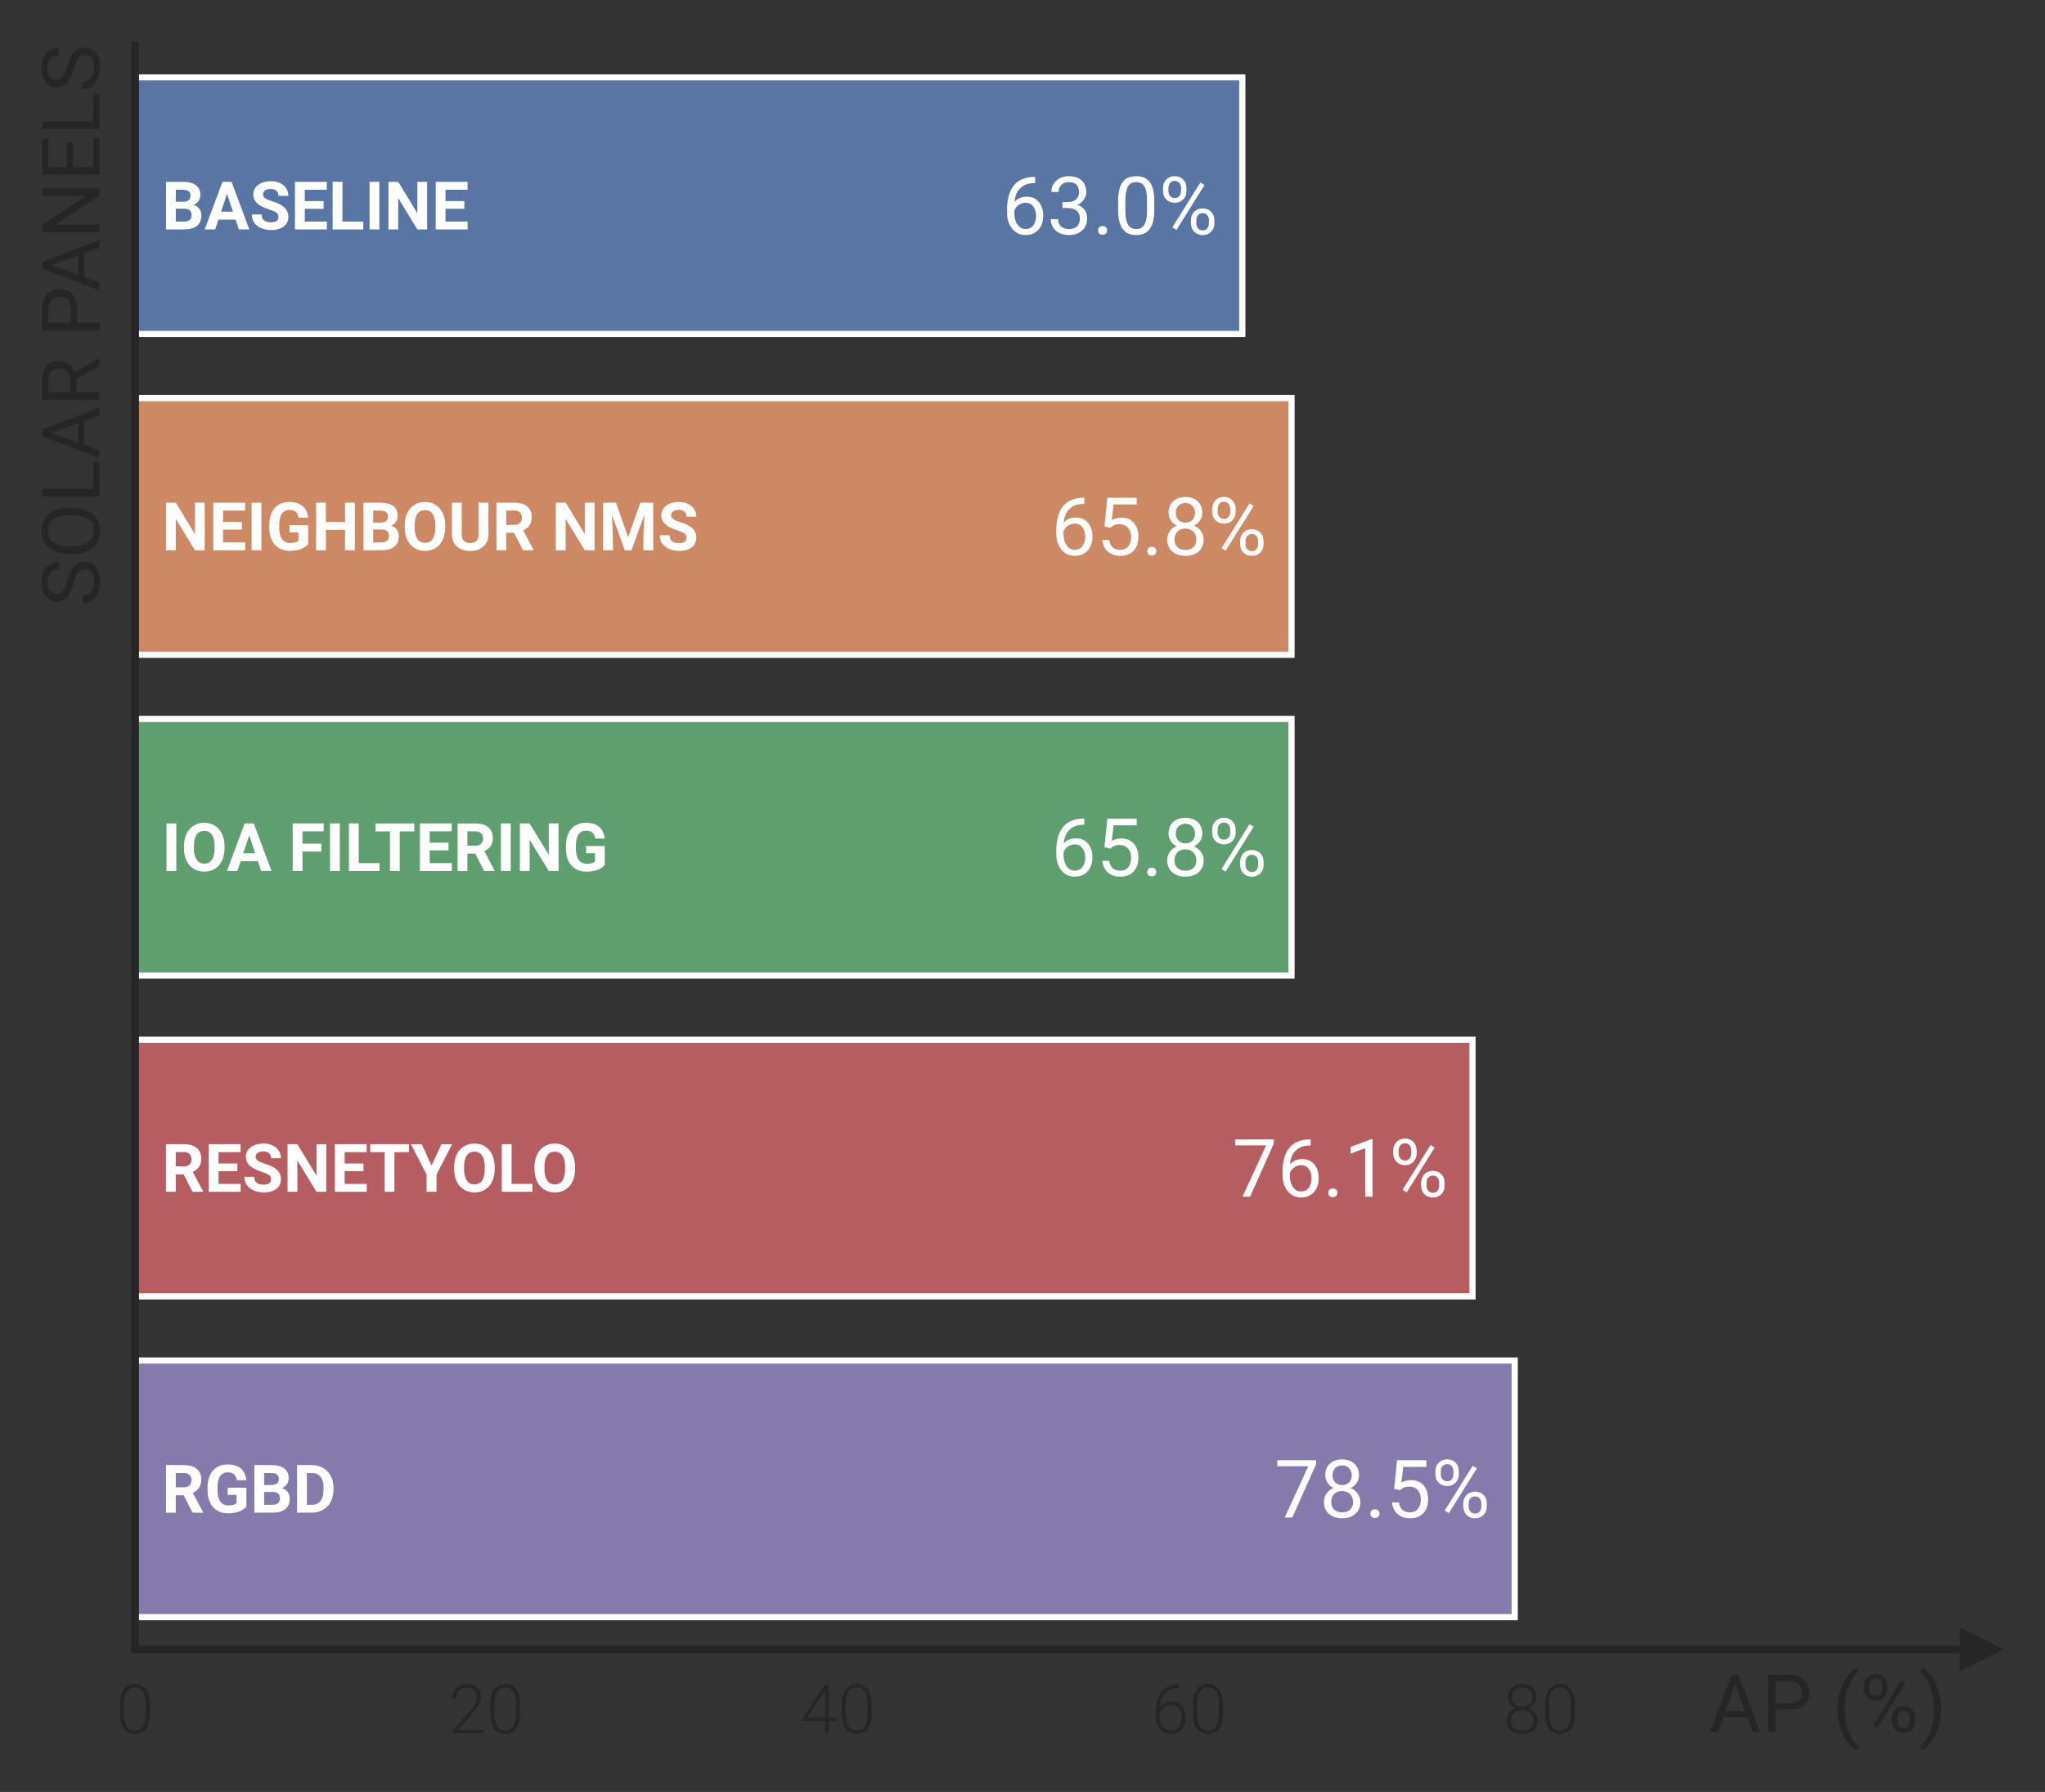 <?xml version="1.0" encoding="UTF-8" standalone="no"?>
<svg
   id="svg2691"
   width="494.7pt"
   height="433.54pt"
   version="1.1"
   viewBox="0 0 494.7 433.54"
   sodipodi:docname="Plane-APsolar.svg"
   inkscape:version="1.2.2 (1:1.2.2+202305151914+b0a8486541)"
   xmlns:inkscape="http://www.inkscape.org/namespaces/inkscape"
   xmlns:sodipodi="http://sodipodi.sourceforge.net/DTD/sodipodi-0.dtd"
   xmlns:xlink="http://www.w3.org/1999/xlink"
   xmlns="http://www.w3.org/2000/svg"
   xmlns:svg="http://www.w3.org/2000/svg">
  <rect x="0" y="0" width="494.7" height="433.54" fill="#333333" stroke="none"/>
  <sodipodi:namedview
     id="namedview135"
     pagecolor="#ffffff"
     bordercolor="#999999"
     borderopacity="1"
     inkscape:showpageshadow="0"
     inkscape:pageopacity="0"
     inkscape:pagecheckerboard="0"
     inkscape:deskcolor="#d1d1d1"
     inkscape:document-units="pt"
     showgrid="false"
     inkscape:zoom="1"
     inkscape:cx="306.5"
     inkscape:cy="274"
     inkscape:window-width="1877"
     inkscape:window-height="1037"
     inkscape:window-x="43"
     inkscape:window-y="43"
     inkscape:window-maximized="1"
     inkscape:current-layer="svg2691" />
  <defs
     id="defs2569">
    <path
       id="m118336d080"
       d="m4.5 0-9-4.5v9z"
       stroke="#262626" />
    <clipPath
       id="clip-m118336d080">
      <rect
         x="32"
         y="18"
         width="400"
         height="400"
         id="rect3" />
    </clipPath>
  </defs>
  <g
     id="g3270"
     transform="translate(-39.318 -57.806)"
     fill="#262626">
    <g
       id="text2577"
       aria-label="0">
      <path
         id="path3891"
         d="m75.553 472.26q0 2.481-0.91 3.771-0.91 1.281-2.683 1.281-1.74 0-2.667-1.257-0.927-1.265-0.951-3.674v-2.103q0-2.473 0.918-3.746t2.683-1.273q1.74 0 2.659 1.233 0.918 1.225 0.951 3.617zm-0.967-2.103q0-2.014-0.661-3.045-0.653-1.031-1.982-1.031-1.305 0-1.966 1.007-0.661 1.007-0.677 2.973v2.304q0 2.006 0.677 3.07 0.685 1.063 1.982 1.063 1.289 0 1.95-1.039 0.669-1.039 0.677-3.045z"
         fill="#262626" />
    </g>
    <g
       id="text2581"
       aria-label="20">
      <path
         id="path3894"
         d="m156.25 477.15h-7.348v-0.741l4.02-4.56q0.999-1.152 1.386-1.901 0.387-0.749 0.387-1.458 0-1.112-0.653-1.756-0.653-0.653-1.797-0.653-1.184 0-1.917 0.757-0.725 0.757-0.725 1.966h-0.959q0-0.991 0.443-1.805 0.451-0.814 1.273-1.273 0.83-0.467 1.885-0.467 1.611 0 2.514 0.846 0.91 0.846 0.91 2.304 0 0.822-0.516 1.797-0.508 0.975-1.797 2.433l-3.271 3.698h6.163z" />
      <path
         id="path3896"
         d="m165.12 472.26q0 2.481-0.91 3.771-0.91 1.281-2.683 1.281-1.74 0-2.667-1.257-0.927-1.265-0.951-3.674v-2.103q0-2.473 0.918-3.746 0.918-1.273 2.683-1.273 1.74 0 2.659 1.233 0.918 1.225 0.951 3.617zm-0.967-2.103q0-2.014-0.661-3.045-0.653-1.031-1.982-1.031-1.305 0-1.966 1.007-0.661 1.007-0.677 2.973v2.304q0 2.006 0.677 3.07 0.685 1.063 1.982 1.063 1.289 0 1.95-1.039 0.669-1.039 0.677-3.045z" />
    </g>
    <g
       id="text2585"
       aria-label="40">
      <path
         id="path3899"
         d="m239.86 473.37h1.829v0.814h-1.829v2.965h-0.967v-2.965h-5.519v-0.548l5.43-8.218h1.055zm-5.301 0h4.335v-6.703l-0.427 0.741z" />
      <path
         id="path3901"
         d="m250.16 472.26q0 2.481-0.91 3.771-0.91 1.281-2.683 1.281-1.74 0-2.667-1.257-0.927-1.265-0.951-3.674v-2.103q0-2.473 0.918-3.746t2.683-1.273q1.74 0 2.659 1.233 0.918 1.225 0.951 3.617zm-0.967-2.103q0-2.014-0.661-3.045-0.653-1.031-1.982-1.031-1.305 0-1.966 1.007-0.661 1.007-0.677 2.973v2.304q0 2.006 0.677 3.07 0.685 1.063 1.982 1.063 1.289 0 1.95-1.039 0.669-1.039 0.677-3.045z" />
    </g>
    <g
       id="text2589"
       aria-label="60">
      <path
         id="path3904"
         d="m324.61 465.33v0.846h-0.113q-2.103 0-3.311 1.241-1.208 1.233-1.337 3.432 0.483-0.669 1.233-1.031 0.749-0.371 1.676-0.371 1.547 0 2.457 1.071 0.918 1.063 0.918 2.788 0 1.144-0.427 2.062t-1.225 1.434q-0.798 0.508-1.821 0.508-1.684 0-2.739-1.217-1.055-1.225-1.055-3.158v-0.967q0-3.15 1.434-4.874 1.434-1.732 4.069-1.764zm-2.006 4.947q-0.918 0-1.716 0.548-0.79 0.54-1.055 1.378v0.822q0 1.531 0.781 2.498 0.79 0.967 2.046 0.967 1.128 0 1.821-0.894 0.701-0.894 0.701-2.256 0-1.386-0.701-2.224-0.693-0.838-1.877-0.838z" />
      <path
         id="path3906"
         d="m335.14 472.26q0 2.481-0.91 3.771-0.91 1.281-2.683 1.281-1.74 0-2.667-1.257-0.927-1.265-0.951-3.674v-2.103q0-2.473 0.918-3.746t2.683-1.273q1.74 0 2.659 1.233 0.918 1.225 0.951 3.617zm-0.967-2.103q0-2.014-0.661-3.045-0.653-1.031-1.982-1.031-1.305 0-1.966 1.007-0.661 1.007-0.677 2.973v2.304q0 2.006 0.677 3.07 0.685 1.063 1.982 1.063 1.289 0 1.95-1.039 0.669-1.039 0.677-3.045z" />
    </g>
    <g
       id="text2593"
       aria-label="80">
      <path
         id="path3909"
         d="m410.98 468.44q0 0.91-0.532 1.635-0.532 0.717-1.402 1.055 1.015 0.346 1.627 1.12 0.612 0.773 0.612 1.789 0 1.507-1.023 2.393-1.023 0.878-2.707 0.878-1.7 0-2.723-0.878-1.015-0.878-1.015-2.393 0-0.999 0.588-1.78 0.588-0.781 1.611-1.128-0.87-0.338-1.386-1.055-0.516-0.725-0.516-1.635 0-1.458 0.935-2.32 0.943-0.862 2.49-0.862 1.547 0 2.49 0.87 0.951 0.87 0.951 2.312zm-0.661 5.607q0-1.096-0.781-1.797-0.781-0.709-1.998-0.709-1.217 0-1.99 0.693-0.773 0.693-0.773 1.813 0 1.12 0.749 1.789 0.749 0.661 2.03 0.661 1.249 0 2.006-0.661 0.757-0.661 0.757-1.789zm-0.306-5.615q0-1.007-0.701-1.676-0.693-0.677-1.772-0.677-1.096 0-1.78 0.653-0.677 0.645-0.677 1.7 0 1.031 0.677 1.66 0.685 0.628 1.789 0.628 1.088 0 1.772-0.628 0.693-0.636 0.693-1.66z" />
      <path
         id="path3911"
         d="m420.29 472.26q0 2.481-0.91 3.771-0.91 1.281-2.683 1.281-1.74 0-2.667-1.257-0.927-1.265-0.951-3.674v-2.103q0-2.473 0.918-3.746 0.918-1.273 2.683-1.273 1.74 0 2.659 1.233 0.918 1.225 0.951 3.617zm-0.967-2.103q0-2.014-0.661-3.045-0.653-1.031-1.982-1.031-1.305 0-1.966 1.007-0.661 1.007-0.677 2.973v2.304q0 2.006 0.677 3.07 0.685 1.063 1.982 1.063 1.289 0 1.95-1.039 0.669-1.039 0.677-3.045z" />
    </g>
  </g>
  <g
     id="text2597"
     fill="#262626"
     aria-label="AP (%)">
    <path
       id="path3914"
       d="m422.65 415.45h-5.808l-1.304 3.618h-1.885l5.294-13.863h1.6l5.303 13.863h-1.876zm-5.256-1.504h4.713l-2.361-6.484z" />
    <path
       id="path3916"
       d="m429.54 413.64v5.427h-1.828v-13.863h5.113q2.276 0 3.561 1.162 1.295 1.162 1.295 3.075 0 2.019-1.266 3.114-1.257 1.085-3.609 1.085zm0-1.495h3.285q1.466 0 2.247-0.686 0.781-0.695 0.781-2 0-1.238-0.781-1.98-0.781-0.743-2.142-0.771h-3.39z" />
    <path
       id="path3918"
       d="m444.5 413.44q0-2.152 0.571-4.132 0.581-1.98 1.723-3.599t2.371-2.285l0.362 1.162q-1.39 1.066-2.285 3.256-0.885 2.19-0.971 4.904l-0.01 0.809q0 3.675 1.343 6.379 0.809 1.619 1.923 2.533l-0.362 1.076q-1.266-0.705-2.418-2.361-2.247-3.237-2.247-7.741z" />
    <path
       id="path3920"
       d="m450.9 407.87q0-1.247 0.79-2.057 0.8-0.809 2.047-0.809 1.266 0 2.047 0.819 0.79 0.809 0.79 2.104v0.676q0 1.257-0.8 2.057-0.79 0.79-2.019 0.79-1.238 0-2.047-0.79-0.809-0.8-0.809-2.123zm1.314 0.733q0 0.743 0.419 1.228 0.419 0.476 1.123 0.476 0.676 0 1.085-0.467 0.419-0.467 0.419-1.276v-0.695q0-0.743-0.409-1.228-0.409-0.486-1.114-0.486-0.705 0-1.114 0.486-0.409 0.486-0.409 1.266zm5.437 7.065q0-1.247 0.79-2.047 0.8-0.809 2.047-0.809 1.247 0 2.047 0.8 0.8 0.8 0.8 2.123v0.676q0 1.247-0.8 2.057-0.79 0.8-2.028 0.8t-2.047-0.79q-0.809-0.8-0.809-2.123zm1.314 0.743q0 0.752 0.419 1.238 0.419 0.476 1.123 0.476 0.686 0 1.095-0.467 0.409-0.476 0.409-1.285v-0.705q0-0.752-0.419-1.228-0.409-0.476-1.105-0.476-0.676 0-1.105 0.476-0.419 0.467-0.419 1.266zm-4.808 1.609-1-0.628 6.77-10.835 1 0.628z" />
    <path
       id="path3922"
       d="m469.58 413.53q0 2.123-0.562 4.075-0.552 1.942-1.704 3.59-1.143 1.647-2.399 2.342l-0.371-1.076q1.466-1.123 2.352-3.485 0.895-2.371 0.914-5.256v-0.305q0-2-0.419-3.713-0.419-1.723-1.171-3.085-0.743-1.362-1.676-2.123l0.371-1.076q1.257 0.695 2.39 2.323 1.143 1.628 1.704 3.59 0.571 1.961 0.571 4.199z" />
  </g>
  <g
     id="text2606"
     transform="rotate(-90)"
     fill="#262626"
     aria-label="SOLAR PANELS">
    <path
       id="path3925"
       d="m-141.03 17.874q-2.352-0.676-3.428-1.657-1.066-0.99-1.066-2.438 0-1.638 1.304-2.704 1.314-1.076 3.409-1.076 1.428 0 2.542 0.552 1.123 0.552 1.733 1.523 0.619 0.971 0.619 2.123h-1.838q0-1.257-0.8-1.971-0.8-0.724-2.257-0.724-1.352 0-2.114 0.6-0.752 0.59-0.752 1.647 0 0.847 0.714 1.438 0.724 0.581 2.447 1.066 1.733 0.486 2.704 1.076 0.981 0.581 1.447 1.362 0.476 0.781 0.476 1.838 0 1.685-1.314 2.704-1.314 1.009-3.513 1.009-1.428 0-2.666-0.543-1.238-0.552-1.914-1.504-0.666-0.952-0.666-2.161h1.838q0 1.257 0.924 1.99 0.933 0.724 2.485 0.724 1.447 0 2.219-0.59t0.771-1.609-0.714-1.571q-0.714-0.562-2.59-1.105z" />
    <path
       id="path3927"
       d="m-122.88 17.57q0 2.038-0.686 3.561-0.686 1.514-1.942 2.314-1.257 0.8-2.933 0.8-1.638 0-2.904-0.8-1.266-0.809-1.971-2.295-0.695-1.495-0.714-3.456v-1q0-2 0.695-3.533 0.695-1.533 1.961-2.342 1.276-0.819 2.914-0.819 1.666 0 2.933 0.809 1.276 0.8 1.961 2.333 0.686 1.523 0.686 3.551zm-1.819-0.895q0-2.466-0.99-3.78-0.99-1.323-2.771-1.323-1.733 0-2.733 1.323-0.99 1.314-1.019 3.656v1.019q0 2.39 1 3.761 1.009 1.362 2.771 1.362 1.771 0 2.742-1.285 0.971-1.295 1-3.704z" />
    <path
       id="path3929"
       d="m-118.3 22.559h6.57v1.495h-8.408v-13.863h1.838z" />
    <path
       id="path3931"
       d="m-101.81 20.436h-5.808l-1.304 3.618h-1.885l5.294-13.863h1.6l5.303 13.863h-1.876zm-5.256-1.504h4.713l-2.361-6.484z" />
    <path
       id="path3933"
       d="m-91.661 18.446h-3.256v5.608h-1.838v-13.863h4.589q2.342 0 3.599 1.066 1.266 1.066 1.266 3.104 0 1.295-0.705 2.257-0.695 0.962-1.942 1.438l3.256 5.884v0.114h-1.961zm-3.256-1.495h2.809q1.362 0 2.161-0.705 0.809-0.705 0.809-1.885 0-1.285-0.771-1.971-0.762-0.686-2.209-0.695h-2.799z" />
    <path
       id="path3935"
       d="m-78.084 18.626v5.427h-1.828v-13.863h5.113q2.276 0 3.561 1.162 1.295 1.162 1.295 3.075 0 2.019-1.266 3.114-1.257 1.085-3.609 1.085zm0-1.495h3.285q1.466 0 2.247-0.686 0.781-0.695 0.781-2 0-1.238-0.781-1.98-0.781-0.743-2.142-0.771h-3.39z" />
    <path
       id="path3937"
       d="m-61.269 20.436h-5.808l-1.304 3.618h-1.885l5.294-13.863h1.6l5.303 13.863h-1.876zm-5.256-1.504h4.713l-2.361-6.484z" />
    <path
       id="path3939"
       d="m-45.549 24.054h-1.838l-6.979-10.683v10.683h-1.838v-13.863h1.838l6.998 10.731v-10.731h1.819z" />
    <path
       id="path3941"
       d="m-34.466 17.646h-6.008v4.913h6.979v1.495h-8.807v-13.863h8.712v1.504h-6.884v4.456h6.008z" />
    <path
       id="path3943"
       d="m-29.381 22.559h6.57v1.495h-8.408v-13.863h1.838z" />
    <path
       id="path3945"
       d="m-16.642 17.874q-2.352-0.676-3.428-1.657-1.066-0.99-1.066-2.438 0-1.638 1.304-2.704 1.314-1.076 3.409-1.076 1.428 0 2.542 0.552 1.123 0.552 1.733 1.523 0.619 0.971 0.619 2.123h-1.838q0-1.257-0.8-1.971-0.8-0.724-2.257-0.724-1.352 0-2.114 0.6-0.752 0.59-0.752 1.647 0 0.847 0.714 1.438 0.724 0.581 2.447 1.066 1.733 0.486 2.704 1.076 0.981 0.581 1.447 1.362 0.476 0.781 0.476 1.838 0 1.685-1.314 2.704-1.314 1.009-3.513 1.009-1.428 0-2.666-0.543-1.238-0.552-1.914-1.504-0.666-0.952-0.666-2.161h1.838q0 1.257 0.924 1.99 0.933 0.724 2.485 0.724 1.447 0 2.219-0.59 0.771-0.59 0.771-1.609t-0.714-1.571q-0.714-0.562-2.59-1.105z" />
  </g>
  <g
     clip-path="url(#clip-m118336d080)"
     id="g45">
    <path
       id="path2610"
       d="m32.682 18.699v62.093h267.84v-62.093z"
       fill="#5875a4"
       stroke="#fff"
       stroke-width="1.5" />
    <path
       id="path2613"
       d="m32.682 96.315v62.093h279.74v-62.093z"
       fill="#cc8963"
       stroke="#fff"
       stroke-width="1.5" />
    <path
       id="path2616"
       d="m32.682 173.93v62.093h279.74v-62.093z"
       fill="#5f9e6e"
       stroke="#fff"
       stroke-width="1.5" />
    <path
       id="path2619"
       d="m32.682 251.55v62.093h323.53v-62.093z"
       fill="#b55d60"
       stroke="#fff"
       stroke-width="1.5" />
    <path
       id="path2622"
       d="m32.682 329.16v62.092h333.74v-62.092z"
       fill="#857aab"
       stroke="#fff"
       stroke-width="1.5" />
  </g>
  <use
     id="use2643"
     transform="translate(-39.318 -49.542)"
     x="518.4"
     y="448.56"
     width="100%"
     height="100%"
     fill="#262626"
     stroke="#262626"
     xlink:href="#m118336d080" />
  <path
     id="path2648"
     d="m32.682 399.02v-388.08"
     fill="none"
     stroke="#262626"
     stroke-linecap="square"
     stroke-width="1.875" />
  <path
     id="path2651"
     d="m32.682 399.02h446.4"
     fill="none"
     stroke="#262626"
     stroke-linecap="square"
     stroke-width="1.875" />
  <g
     id="text2654"
     fill="#ffffff"
     aria-label="BASELINE"
     transform="matrix(1.2,0,0,1.2,-9.829,-12.268)"
     style="stroke-width:0.833">
    <path
       id="path3948"
       d="m 41.655,56.479 v -9.598 h 3.362 q 1.747,0 2.65,0.672 0.903,0.666 0.903,1.958 0,0.705 -0.363,1.246 -0.363,0.534 -1.008,0.784 0.738,0.185 1.16,0.745 0.428,0.56 0.428,1.371 0,1.384 -0.883,2.096 -0.883,0.712 -2.518,0.725 z m 1.978,-4.179 v 2.591 h 1.694 q 0.699,0 1.088,-0.33 0.396,-0.336 0.396,-0.923 0,-1.318 -1.365,-1.338 z m 0,-1.397 h 1.463 q 1.496,-0.026 1.496,-1.193 0,-0.653 -0.382,-0.936 -0.376,-0.29 -1.193,-0.29 h -1.384 z"
       style="stroke-width:0.833" />
    <path
       id="path3950"
       d="m 55.689,54.502 h -3.467 l -0.659,1.978 h -2.103 l 3.573,-9.598 h 1.833 l 3.592,9.598 h -2.103 z m -2.933,-1.602 h 2.399 l -1.206,-3.592 z"
       style="stroke-width:0.833" />
    <path
       id="path3952"
       d="m 64.331,53.961 q 0,-0.56 -0.396,-0.857 -0.396,-0.303 -1.424,-0.633 -1.028,-0.336 -1.628,-0.659 -1.635,-0.883 -1.635,-2.38 0,-0.778 0.435,-1.384 0.442,-0.613 1.259,-0.956 0.824,-0.343 1.846,-0.343 1.028,0 1.833,0.376 0.804,0.369 1.246,1.048 0.448,0.679 0.448,1.542 h -1.978 q 0,-0.659 -0.415,-1.022 -0.415,-0.369 -1.167,-0.369 -0.725,0 -1.127,0.31 -0.402,0.303 -0.402,0.804 0,0.468 0.468,0.784 0.475,0.316 1.391,0.593 1.688,0.508 2.459,1.259 0.771,0.751 0.771,1.872 0,1.246 -0.943,1.958 -0.943,0.705 -2.538,0.705 -1.107,0 -2.017,-0.402 -0.91,-0.409 -1.391,-1.114 -0.475,-0.705 -0.475,-1.635 h 1.984 q 0,1.589 1.898,1.589 0.705,0 1.101,-0.283 0.396,-0.29 0.396,-0.804 z"
       style="stroke-width:0.833" />
    <path
       id="path3954"
       d="m 73.427,52.32 h -3.797 v 2.571 h 4.456 v 1.589 h -6.434 v -9.598 h 6.42 v 1.602 h -4.443 v 2.287 h 3.797 z"
       style="stroke-width:0.833" />
    <path
       id="path3956"
       d="m 77.224,54.891 h 4.199 v 1.589 h -6.176 v -9.598 h 1.978 z"
       style="stroke-width:0.833" />
    <path
       id="path3958"
       d="M 84.66,56.479 H 82.683 V 46.881 H 84.66 Z"
       style="stroke-width:0.833" />
    <path
       id="path3960"
       d="m 94.297,56.479 h -1.978 l -3.85,-6.315 v 6.315 h -1.978 v -9.598 h 1.978 l 3.856,6.328 v -6.328 h 1.971 z"
       style="stroke-width:0.833" />
    <path
       id="path3962"
       d="m 101.8,52.32 h -3.797 v 2.571 h 4.456 v 1.589 h -6.434 v -9.598 h 6.42 v 1.602 h -4.443 v 2.287 H 101.8 Z"
       style="stroke-width:0.833" />
  </g>
  <g
     id="text2657"
     fill="#fff"
     aria-label="63.0%">
    <path
       id="path3965"
       d="m250.42 42.804v1.495h-0.324q-2.057 0.038-3.275 1.219-1.219 1.181-1.409 3.323 1.095-1.257 2.99-1.257 1.809 0 2.885 1.276 1.085 1.276 1.085 3.294 0 2.142-1.171 3.428-1.162 1.285-3.123 1.285-1.99 0-3.228-1.523-1.238-1.533-1.238-3.942v-0.676q0-3.828 1.628-5.846 1.638-2.028 4.865-2.076zm-2.314 6.246q-0.905 0-1.666 0.543-0.762 0.543-1.057 1.362v0.647q0 1.714 0.771 2.761 0.771 1.047 1.923 1.047 1.19 0 1.866-0.876 0.686-0.876 0.686-2.295 0-1.428-0.695-2.304-0.686-0.885-1.828-0.885z" />
    <path
       id="path3967"
       d="m257.02 48.889h1.323q1.247-0.019 1.961-0.657 0.714-0.638 0.714-1.723 0-2.438-2.428-2.438-1.143 0-1.828 0.657-0.676 0.647-0.676 1.723h-1.762q0-1.647 1.2-2.733 1.209-1.095 3.066-1.095 1.961 0 3.075 1.038 1.114 1.038 1.114 2.885 0 0.905-0.59 1.752-0.581 0.847-1.59 1.266 1.143 0.362 1.762 1.2 0.628 0.838 0.628 2.047 0 1.866-1.219 2.961t-3.171 1.095q-1.952 0-3.18-1.057-1.219-1.057-1.219-2.79h1.771q0 1.095 0.714 1.752 0.714 0.657 1.914 0.657 1.276 0 1.952-0.666 0.676-0.666 0.676-1.914 0-1.209-0.743-1.857-0.743-0.647-2.142-0.666h-1.323z" />
    <path
       id="path3969"
       d="m265.63 55.754q0-0.457 0.267-0.762 0.276-0.305 0.819-0.305 0.543 0 0.819 0.305 0.286 0.305 0.286 0.762 0 0.438-0.286 0.733-0.276 0.295-0.819 0.295-0.543 0-0.819-0.295-0.267-0.295-0.267-0.733z" />
    <path
       id="path3971"
       d="m279.23 50.764q0 3.095-1.057 4.599-1.057 1.504-3.304 1.504-2.219 0-3.285-1.466-1.066-1.476-1.105-4.399v-2.352q0-3.056 1.057-4.542 1.057-1.485 3.313-1.485 2.238 0 3.294 1.438 1.057 1.428 1.085 4.418zm-1.762-2.409q0-2.237-0.628-3.256-0.628-1.028-1.99-1.028-1.352 0-1.971 1.019-0.619 1.019-0.638 3.133v2.818q0 2.247 0.647 3.323 0.657 1.066 1.98 1.066 1.304 0 1.933-1.009 0.638-1.009 0.667-3.18z" />
    <path
       id="path3973"
       d="m281.34 45.48q0-1.247 0.79-2.057 0.8-0.809 2.047-0.809 1.266 0 2.047 0.819 0.79 0.809 0.79 2.104v0.676q0 1.257-0.8 2.057-0.79 0.79-2.019 0.79-1.238 0-2.047-0.79-0.809-0.8-0.809-2.123zm1.314 0.733q0 0.743 0.419 1.228 0.419 0.476 1.123 0.476 0.676 0 1.085-0.467 0.419-0.467 0.419-1.276v-0.695q0-0.743-0.409-1.228-0.409-0.486-1.114-0.486t-1.114 0.486q-0.409 0.486-0.409 1.266zm5.437 7.065q0-1.247 0.79-2.047 0.8-0.809 2.047-0.809 1.247 0 2.047 0.8 0.8 0.8 0.8 2.123v0.676q0 1.247-0.8 2.057-0.79 0.8-2.028 0.8-1.238 0-2.047-0.79-0.809-0.8-0.809-2.123zm1.314 0.743q0 0.752 0.419 1.238 0.419 0.476 1.123 0.476 0.686 0 1.095-0.467 0.409-0.476 0.409-1.285v-0.705q0-0.752-0.419-1.228-0.409-0.476-1.105-0.476-0.676 0-1.105 0.476-0.419 0.467-0.419 1.266zm-4.808 1.609-1-0.628 6.77-10.835 1 0.628z" />
  </g>
  <g
     id="text2660"
     fill="#ffffff"
     aria-label="NEIGHBOUR NMS"
     transform="matrix(1.2,0,0,1.2,-9.831,-27.792)"
     style="stroke-width:0.833">
    <path
       id="path3976"
       d="m 49.46,134.1 h -1.978 l -3.85,-6.315 V 134.1 h -1.978 v -9.598 h 1.978 l 3.856,6.328 v -6.328 H 49.46 Z"
       style="stroke-width:0.833" />
    <path
       id="path3978"
       d="m 56.961,129.94 h -3.797 v 2.571 h 4.456 v 1.589 h -6.434 v -9.598 h 6.42 v 1.602 h -4.443 v 2.287 h 3.797 z"
       style="stroke-width:0.833" />
    <path
       id="path3980"
       d="m 60.883,134.1 h -1.978 v -9.598 h 1.978 z"
       style="stroke-width:0.833" />
    <path
       id="path3982"
       d="m 70.309,132.88 q -0.534,0.639 -1.51,0.995 -0.976,0.349 -2.162,0.349 -1.246,0 -2.188,-0.541 -0.936,-0.547 -1.45,-1.582 -0.508,-1.035 -0.521,-2.432 v -0.653 q 0,-1.437 0.481,-2.485 0.488,-1.055 1.397,-1.608 0.916,-0.56 2.142,-0.56 1.707,0 2.67,0.817 0.962,0.811 1.14,2.366 h -1.925 q -0.132,-0.824 -0.587,-1.206 -0.448,-0.382 -1.239,-0.382 -1.008,0 -1.536,0.758 -0.527,0.758 -0.534,2.254 v 0.613 q 0,1.51 0.573,2.281 0.573,0.771 1.681,0.771 1.114,0 1.589,-0.475 v -1.655 h -1.8 v -1.457 h 3.777 z"
       style="stroke-width:0.833" />
    <path
       id="path3984"
       d="m 79.723,134.1 h -1.978 v -4.113 H 73.889 V 134.1 h -1.978 v -9.598 h 1.978 v 3.889 h 3.856 v -3.889 h 1.978 z"
       style="stroke-width:0.833" />
    <path
       id="path3986"
       d="m 81.45,134.1 v -9.598 h 3.362 q 1.747,0 2.65,0.672 0.903,0.666 0.903,1.958 0,0.705 -0.363,1.246 -0.363,0.534 -1.008,0.784 0.738,0.185 1.16,0.745 0.428,0.56 0.428,1.371 0,1.384 -0.883,2.096 -0.883,0.712 -2.518,0.725 z m 1.978,-4.179 v 2.591 h 1.694 q 0.699,0 1.088,-0.33 0.396,-0.336 0.396,-0.923 0,-1.318 -1.365,-1.338 z m 0,-1.397 h 1.463 q 1.496,-0.026 1.496,-1.193 0,-0.653 -0.382,-0.936 -0.376,-0.29 -1.193,-0.29 h -1.384 z"
       style="stroke-width:0.833" />
    <path
       id="path3988"
       d="m 97.949,129.51 q 0,1.417 -0.501,2.485 -0.501,1.068 -1.437,1.648 -0.929,0.58 -2.136,0.58 -1.193,0 -2.129,-0.573 -0.936,-0.573 -1.45,-1.635 -0.514,-1.068 -0.521,-2.452 v -0.475 q 0,-1.417 0.508,-2.492 0.514,-1.081 1.444,-1.655 0.936,-0.58 2.136,-0.58 1.2,0 2.129,0.58 0.936,0.573 1.444,1.655 0.514,1.075 0.514,2.485 z m -2.004,-0.435 q 0,-1.51 -0.541,-2.294 -0.541,-0.784 -1.542,-0.784 -0.995,0 -1.536,0.778 -0.541,0.771 -0.547,2.268 v 0.468 q 0,1.47 0.541,2.281 0.541,0.811 1.556,0.811 0.995,0 1.529,-0.778 0.534,-0.784 0.541,-2.281 z"
       style="stroke-width:0.833" />
    <path
       id="path3990"
       d="m 106.65,124.5 v 6.322 q 0,1.575 -0.989,2.492 -0.982,0.916 -2.689,0.916 -1.681,0 -2.67,-0.89 -0.989,-0.89 -1.008,-2.446 v -6.394 h 1.978 v 6.335 q 0,0.943 0.448,1.378 0.455,0.428 1.252,0.428 1.668,0 1.694,-1.753 v -6.387 z"
       style="stroke-width:0.833" />
    <path
       id="path3992"
       d="m 111.82,130.58 h -1.575 v 3.513 h -1.978 v -9.598 h 3.566 q 1.701,0 2.623,0.758 0.923,0.758 0.923,2.142 0,0.982 -0.428,1.641 -0.422,0.653 -1.285,1.042 l 2.076,3.922 v 0.092 h -2.123 z m -1.575,-1.602 h 1.595 q 0.745,0 1.154,-0.376 0.409,-0.382 0.409,-1.048 0,-0.679 -0.389,-1.068 -0.382,-0.389 -1.18,-0.389 h -1.589 z"
       style="stroke-width:0.833" />
    <path
       id="path3994"
       d="m 128.05,134.1 h -1.978 l -3.85,-6.315 V 134.1 h -1.978 v -9.598 h 1.978 l 3.856,6.328 v -6.328 h 1.971 z"
       style="stroke-width:0.833" />
    <path
       id="path3996"
       d="m 132.36,124.5 2.465,6.961 2.452,-6.961 h 2.597 v 9.598 h -1.984 v -2.623 l 0.198,-4.529 -2.591,7.152 h -1.358 l -2.584,-7.146 0.198,4.522 v 2.623 h -1.978 V 124.5 Z"
       style="stroke-width:0.833" />
    <path
       id="path3998"
       d="m 146.58,131.58 q 0,-0.56 -0.396,-0.857 -0.396,-0.303 -1.424,-0.633 -1.028,-0.336 -1.628,-0.659 -1.635,-0.883 -1.635,-2.38 0,-0.778 0.435,-1.384 0.442,-0.613 1.259,-0.956 0.824,-0.343 1.846,-0.343 1.028,0 1.833,0.376 0.804,0.369 1.246,1.048 0.448,0.679 0.448,1.542 h -1.978 q 0,-0.659 -0.415,-1.022 -0.415,-0.369 -1.167,-0.369 -0.725,0 -1.127,0.31 -0.402,0.303 -0.402,0.804 0,0.468 0.468,0.784 0.475,0.316 1.391,0.593 1.688,0.508 2.459,1.259 0.771,0.751 0.771,1.872 0,1.246 -0.943,1.958 -0.943,0.705 -2.538,0.705 -1.107,0 -2.017,-0.402 -0.91,-0.409 -1.391,-1.114 -0.475,-0.705 -0.475,-1.635 h 1.984 q 0,1.589 1.898,1.589 0.705,0 1.101,-0.283 0.396,-0.29 0.396,-0.804 z"
       style="stroke-width:0.833" />
  </g>
  <g
     id="text2663"
     fill="#fff"
     aria-label="65.8%">
    <path
       id="path4001"
       d="m262.32 120.42v1.495h-0.324q-2.057 0.038-3.275 1.219-1.219 1.181-1.409 3.323 1.095-1.257 2.99-1.257 1.809 0 2.885 1.276 1.085 1.276 1.085 3.294 0 2.142-1.171 3.428-1.162 1.285-3.123 1.285-1.99 0-3.228-1.523-1.238-1.533-1.238-3.942v-0.676q0-3.828 1.628-5.846 1.638-2.028 4.865-2.076zm-2.314 6.246q-0.905 0-1.666 0.543-0.762 0.543-1.057 1.362v0.647q0 1.714 0.771 2.761t1.923 1.047q1.19 0 1.866-0.876 0.686-0.876 0.686-2.295 0-1.428-0.695-2.304-0.686-0.885-1.828-0.885z" />
    <path
       id="path4003"
       d="m267.17 127.34 0.705-6.913h7.103v1.628h-5.608l-0.419 3.78q1.019-0.6 2.314-0.6 1.895 0 3.009 1.257 1.114 1.247 1.114 3.38 0 2.142-1.162 3.38-1.152 1.228-3.228 1.228-1.838 0-2.999-1.019-1.162-1.019-1.323-2.818h1.666q0.162 1.19 0.847 1.8 0.686 0.6 1.809 0.6 1.228 0 1.923-0.838 0.705-0.838 0.705-2.314 0-1.39-0.762-2.228-0.752-0.847-2.009-0.847-1.152 0-1.809 0.505l-0.467 0.381z" />
    <path
       id="path4005"
       d="m277.53 133.37q0-0.457 0.267-0.762 0.276-0.305 0.819-0.305t0.819 0.305q0.286 0.305 0.286 0.762 0 0.438-0.286 0.733-0.276 0.295-0.819 0.295t-0.819-0.295q-0.267-0.295-0.267-0.733z" />
    <path
       id="path4007"
       d="m290.85 124.05q0 1.038-0.552 1.847-0.543 0.809-1.476 1.266 1.085 0.467 1.714 1.362 0.638 0.895 0.638 2.028 0 1.8-1.219 2.866-1.209 1.066-3.19 1.066-2 0-3.209-1.066-1.2-1.076-1.2-2.866 0-1.123 0.609-2.028 0.619-0.905 1.704-1.371-0.924-0.457-1.457-1.266-0.533-0.809-0.533-1.838 0-1.752 1.123-2.78 1.123-1.028 2.961-1.028 1.828 0 2.952 1.028 1.133 1.028 1.133 2.78zm-1.438 6.465q0-1.162-0.743-1.895-0.733-0.733-1.923-0.733-1.19 0-1.914 0.724-0.714 0.724-0.714 1.904 0 1.181 0.695 1.857 0.705 0.676 1.952 0.676 1.238 0 1.942-0.676 0.705-0.686 0.705-1.857zm-2.647-8.826q-1.038 0-1.685 0.647-0.638 0.638-0.638 1.742 0 1.057 0.628 1.714 0.638 0.647 1.695 0.647 1.057 0 1.685-0.647 0.638-0.657 0.638-1.714 0-1.057-0.657-1.723t-1.666-0.666z" />
    <path
       id="path4009"
       d="m293.24 123.1q0-1.247 0.79-2.057 0.8-0.809 2.047-0.809 1.266 0 2.047 0.819 0.79 0.809 0.79 2.104v0.676q0 1.257-0.8 2.057-0.79 0.79-2.019 0.79-1.238 0-2.047-0.79-0.809-0.8-0.809-2.123zm1.314 0.733q0 0.743 0.419 1.228 0.419 0.476 1.123 0.476 0.676 0 1.085-0.467 0.419-0.467 0.419-1.276v-0.695q0-0.743-0.409-1.228-0.409-0.486-1.114-0.486t-1.114 0.486q-0.409 0.486-0.409 1.266zm5.437 7.065q0-1.247 0.79-2.047 0.8-0.809 2.047-0.809 1.247 0 2.047 0.8 0.8 0.8 0.8 2.123v0.676q0 1.247-0.8 2.057-0.79 0.8-2.028 0.8-1.238 0-2.047-0.79-0.809-0.8-0.809-2.123zm1.314 0.743q0 0.752 0.419 1.238 0.419 0.476 1.123 0.476 0.686 0 1.095-0.467 0.409-0.476 0.409-1.285v-0.705q0-0.752-0.419-1.228-0.409-0.476-1.105-0.476-0.676 0-1.105 0.476-0.419 0.467-0.419 1.266zm-4.808 1.609-1-0.628 6.77-10.835 1 0.628z" />
  </g>
  <g
     id="text2666"
     fill="#ffffff"
     aria-label="IOA FILTERING"
     transform="matrix(1.2,0,0,1.2,-9.856,-43.319)"
     style="stroke-width:0.833">
    <path
       id="path4012"
       d="m 43.758,211.71 h -1.978 v -9.598 h 1.978 z"
       style="stroke-width:0.833" />
    <path
       id="path4014"
       d="m 53.474,207.13 q 0,1.417 -0.501,2.485 -0.501,1.068 -1.437,1.648 -0.929,0.58 -2.136,0.58 -1.193,0 -2.129,-0.573 -0.936,-0.573 -1.45,-1.635 -0.514,-1.068 -0.521,-2.452 v -0.475 q 0,-1.417 0.508,-2.492 0.514,-1.081 1.444,-1.655 0.936,-0.58 2.136,-0.58 1.2,0 2.129,0.58 0.936,0.573 1.444,1.655 0.514,1.075 0.514,2.485 z m -2.004,-0.435 q 0,-1.51 -0.541,-2.294 -0.541,-0.784 -1.542,-0.784 -0.995,0 -1.536,0.778 -0.541,0.771 -0.547,2.268 v 0.468 q 0,1.47 0.541,2.281 0.541,0.811 1.556,0.811 0.995,0 1.529,-0.778 0.534,-0.784 0.541,-2.281 z"
       style="stroke-width:0.833" />
    <path
       id="path4016"
       d="m 60.191,209.73 h -3.467 l -0.659,1.978 h -2.103 l 3.573,-9.598 h 1.833 l 3.592,9.598 h -2.103 z m -2.933,-1.602 h 2.399 l -1.206,-3.592 z"
       style="stroke-width:0.833" />
    <path
       id="path4018"
       d="m 72.992,207.79 h -3.797 v 3.922 h -1.978 v -9.598 h 6.249 v 1.602 h -4.271 v 2.478 h 3.797 z"
       style="stroke-width:0.833" />
    <path
       id="path4020"
       d="m 76.717,211.71 h -1.978 v -9.598 h 1.978 z"
       style="stroke-width:0.833" />
    <path
       id="path4022"
       d="m 80.527,210.12 h 4.199 v 1.589 h -6.176 v -9.598 h 1.978 z"
       style="stroke-width:0.833" />
    <path
       id="path4024"
       d="m 91.733,203.72 h -2.94 v 7.996 H 86.816 V 203.72 h -2.9 v -1.602 h 7.818 z"
       style="stroke-width:0.833" />
    <path
       id="path4026"
       d="m 98.634,207.55 h -3.797 v 2.571 h 4.456 v 1.589 h -6.434 v -9.598 H 99.28 v 1.602 h -4.443 v 2.287 h 3.797 z"
       style="stroke-width:0.833" />
    <path
       id="path4028"
       d="m 104.01,208.2 h -1.575 v 3.513 h -1.978 v -9.598 h 3.566 q 1.701,0 2.623,0.758 0.923,0.758 0.923,2.142 0,0.982 -0.428,1.641 -0.422,0.653 -1.285,1.042 l 2.076,3.922 v 0.092 h -2.123 z m -1.575,-1.602 h 1.595 q 0.745,0 1.154,-0.376 0.409,-0.382 0.409,-1.048 0,-0.679 -0.389,-1.068 -0.382,-0.389 -1.18,-0.389 h -1.589 z"
       style="stroke-width:0.833" />
    <path
       id="path4030"
       d="m 111.17,211.71 h -1.978 v -9.598 h 1.978 z"
       style="stroke-width:0.833" />
    <path
       id="path4032"
       d="m 120.81,211.71 h -1.978 l -3.85,-6.315 v 6.315 h -1.978 v -9.598 h 1.978 l 3.856,6.328 v -6.328 h 1.971 z"
       style="stroke-width:0.833" />
    <path
       id="path4034"
       d="m 130.13,210.5 q -0.534,0.639 -1.51,0.995 -0.976,0.349 -2.162,0.349 -1.246,0 -2.188,-0.541 -0.936,-0.547 -1.45,-1.582 -0.508,-1.035 -0.521,-2.432 v -0.653 q 0,-1.437 0.481,-2.485 0.488,-1.055 1.397,-1.608 0.916,-0.56 2.142,-0.56 1.707,0 2.67,0.817 0.962,0.811 1.14,2.366 h -1.925 q -0.132,-0.824 -0.587,-1.206 -0.448,-0.382 -1.239,-0.382 -1.008,0 -1.536,0.758 -0.527,0.758 -0.534,2.254 v 0.613 q 0,1.51 0.573,2.281 0.573,0.771 1.681,0.771 1.114,0 1.589,-0.475 v -1.655 h -1.8 v -1.457 h 3.777 z"
       style="stroke-width:0.833" />
  </g>
  <g
     id="text2669"
     fill="#fff"
     aria-label="65.8%">
    <path
       id="path4037"
       d="m262.32 198.04v1.495h-0.324q-2.057 0.038-3.275 1.219-1.219 1.181-1.409 3.323 1.095-1.257 2.99-1.257 1.809 0 2.885 1.276 1.085 1.276 1.085 3.294 0 2.142-1.171 3.428-1.162 1.285-3.123 1.285-1.99 0-3.228-1.523-1.238-1.533-1.238-3.942v-0.676q0-3.828 1.628-5.846 1.638-2.028 4.865-2.076zm-2.314 6.246q-0.905 0-1.666 0.543-0.762 0.543-1.057 1.362v0.647q0 1.714 0.771 2.761 0.771 1.047 1.923 1.047 1.19 0 1.866-0.876 0.686-0.876 0.686-2.295 0-1.428-0.695-2.304-0.686-0.885-1.828-0.885z" />
    <path
       id="path4039"
       d="m267.17 204.96 0.705-6.913h7.103v1.628h-5.608l-0.419 3.78q1.019-0.6 2.314-0.6 1.895 0 3.009 1.257 1.114 1.247 1.114 3.38 0 2.142-1.162 3.38-1.152 1.228-3.228 1.228-1.838 0-2.999-1.019-1.162-1.019-1.323-2.818h1.666q0.162 1.19 0.847 1.8 0.686 0.6 1.809 0.6 1.228 0 1.923-0.838 0.705-0.838 0.705-2.314 0-1.39-0.762-2.228-0.752-0.847-2.009-0.847-1.152 0-1.809 0.505l-0.467 0.381z" />
    <path
       id="path4041"
       d="m277.53 210.99q0-0.457 0.267-0.762 0.276-0.305 0.819-0.305t0.819 0.305q0.286 0.305 0.286 0.762 0 0.438-0.286 0.733-0.276 0.295-0.819 0.295t-0.819-0.295q-0.267-0.295-0.267-0.733z" />
    <path
       id="path4043"
       d="m290.85 201.66q0 1.038-0.552 1.847-0.543 0.809-1.476 1.266 1.085 0.467 1.714 1.362 0.638 0.895 0.638 2.028 0 1.8-1.219 2.866-1.209 1.066-3.19 1.066-2 0-3.209-1.066-1.2-1.076-1.2-2.866 0-1.123 0.609-2.028 0.619-0.905 1.704-1.371-0.924-0.457-1.457-1.266-0.533-0.809-0.533-1.838 0-1.752 1.123-2.78 1.123-1.028 2.961-1.028 1.828 0 2.952 1.028 1.133 1.028 1.133 2.78zm-1.438 6.465q0-1.162-0.743-1.895-0.733-0.733-1.923-0.733-1.19 0-1.914 0.724-0.714 0.724-0.714 1.904 0 1.181 0.695 1.857 0.705 0.676 1.952 0.676 1.238 0 1.942-0.676 0.705-0.686 0.705-1.857zm-2.647-8.826q-1.038 0-1.685 0.647-0.638 0.638-0.638 1.742 0 1.057 0.628 1.714 0.638 0.647 1.695 0.647 1.057 0 1.685-0.647 0.638-0.657 0.638-1.714 0-1.057-0.657-1.723-0.657-0.666-1.666-0.666z" />
    <path
       id="path4045"
       d="m293.24 200.71q0-1.247 0.79-2.057 0.8-0.809 2.047-0.809 1.266 0 2.047 0.819 0.79 0.809 0.79 2.104v0.676q0 1.257-0.8 2.057-0.79 0.79-2.019 0.79-1.238 0-2.047-0.79-0.809-0.8-0.809-2.123zm1.314 0.733q0 0.743 0.419 1.228 0.419 0.476 1.123 0.476 0.676 0 1.085-0.467 0.419-0.467 0.419-1.276v-0.695q0-0.743-0.409-1.228-0.409-0.486-1.114-0.486t-1.114 0.486q-0.409 0.486-0.409 1.266zm5.437 7.065q0-1.247 0.79-2.047 0.8-0.809 2.047-0.809 1.247 0 2.047 0.8 0.8 0.8 0.8 2.123v0.676q0 1.247-0.8 2.057-0.79 0.8-2.028 0.8-1.238 0-2.047-0.79-0.809-0.8-0.809-2.123zm1.314 0.743q0 0.752 0.419 1.238 0.419 0.476 1.123 0.476 0.686 0 1.095-0.467 0.409-0.476 0.409-1.285v-0.705q0-0.752-0.419-1.228-0.409-0.476-1.105-0.476-0.676 0-1.105 0.476-0.419 0.467-0.419 1.266zm-4.808 1.609-1-0.628 6.77-10.835 1 0.628z" />
  </g>
  <g
     id="text2672"
     fill="#ffffff"
     aria-label="RESNETYOLO"
     transform="matrix(1.2,0,0,1.2,-9.833,-58.855)"
     style="stroke-width:0.833">
    <path
       id="path4048"
       d="m 45.208,285.81 h -1.575 v 3.513 h -1.978 v -9.598 h 3.566 q 1.701,0 2.623,0.758 0.923,0.758 0.923,2.142 0,0.982 -0.428,1.641 -0.422,0.653 -1.285,1.042 l 2.076,3.922 v 0.092 h -2.123 z m -1.575,-1.602 h 1.595 q 0.745,0 1.154,-0.376 0.409,-0.382 0.409,-1.048 0,-0.679 -0.389,-1.068 -0.382,-0.389 -1.18,-0.389 h -1.589 z"
       style="stroke-width:0.833" />
    <path
       id="path4050"
       d="m 56.045,285.17 h -3.797 v 2.571 h 4.456 v 1.589 h -6.434 v -9.598 h 6.42 v 1.602 h -4.443 v 2.287 h 3.797 z"
       style="stroke-width:0.833" />
    <path
       id="path4052"
       d="m 62.841,286.81 q 0,-0.56 -0.396,-0.857 -0.396,-0.303 -1.424,-0.633 -1.028,-0.336 -1.628,-0.659 -1.635,-0.883 -1.635,-2.38 0,-0.778 0.435,-1.384 0.442,-0.613 1.259,-0.956 0.824,-0.343 1.846,-0.343 1.028,0 1.833,0.376 0.804,0.369 1.246,1.048 0.448,0.679 0.448,1.542 h -1.978 q 0,-0.659 -0.415,-1.022 -0.415,-0.369 -1.167,-0.369 -0.725,0 -1.127,0.31 -0.402,0.303 -0.402,0.804 0,0.468 0.468,0.784 0.475,0.316 1.391,0.593 1.688,0.508 2.459,1.259 0.771,0.751 0.771,1.872 0,1.246 -0.943,1.958 -0.943,0.705 -2.538,0.705 -1.107,0 -2.017,-0.402 -0.91,-0.409 -1.391,-1.114 -0.475,-0.705 -0.475,-1.635 h 1.984 q 0,1.589 1.898,1.589 0.705,0 1.101,-0.283 0.396,-0.29 0.396,-0.804 z"
       style="stroke-width:0.833" />
    <path
       id="path4054"
       d="m 73.968,289.33 h -1.978 l -3.85,-6.315 v 6.315 h -1.978 v -9.598 h 1.978 l 3.856,6.328 v -6.328 h 1.971 z"
       style="stroke-width:0.833" />
    <path
       id="path4056"
       d="m 81.469,285.17 h -3.797 v 2.571 h 4.456 v 1.589 h -6.434 v -9.598 h 6.42 v 1.602 h -4.443 v 2.287 h 3.797 z"
       style="stroke-width:0.833" />
    <path
       id="path4058"
       d="m 90.645,281.33 h -2.94 v 7.996 H 85.728 V 281.33 h -2.9 v -1.602 h 7.818 z"
       style="stroke-width:0.833" />
    <path
       id="path4060"
       d="m 95.187,284.05 1.997,-4.324 h 2.162 l -3.151,6.117 v 3.481 H 94.185 v -3.481 l -3.151,-6.117 h 2.169 z"
       style="stroke-width:0.833" />
    <path
       id="path4062"
       d="m 107.92,284.75 q 0,1.417 -0.501,2.485 -0.501,1.068 -1.437,1.648 -0.929,0.58 -2.136,0.58 -1.193,0 -2.129,-0.573 -0.936,-0.573 -1.45,-1.635 -0.514,-1.068 -0.521,-2.452 v -0.475 q 0,-1.417 0.508,-2.492 0.514,-1.081 1.444,-1.655 0.936,-0.58 2.136,-0.58 1.2,0 2.129,0.58 0.936,0.573 1.444,1.655 0.514,1.075 0.514,2.485 z m -2.004,-0.435 q 0,-1.51 -0.541,-2.294 -0.541,-0.784 -1.542,-0.784 -0.995,0 -1.536,0.778 -0.541,0.771 -0.547,2.268 v 0.468 q 0,1.47 0.541,2.281 0.541,0.811 1.556,0.811 0.995,0 1.529,-0.778 0.534,-0.784 0.541,-2.281 z"
       style="stroke-width:0.833" />
    <path
       id="path4064"
       d="m 111.33,287.74 h 4.199 v 1.589 h -6.176 v -9.598 h 1.978 z"
       style="stroke-width:0.833" />
    <path
       id="path4066"
       d="m 124.12,284.75 q 0,1.417 -0.501,2.485 -0.501,1.068 -1.437,1.648 -0.929,0.58 -2.136,0.58 -1.193,0 -2.129,-0.573 -0.936,-0.573 -1.45,-1.635 -0.514,-1.068 -0.521,-2.452 v -0.475 q 0,-1.417 0.508,-2.492 0.514,-1.081 1.444,-1.655 0.936,-0.58 2.136,-0.58 1.2,0 2.129,0.58 0.936,0.573 1.444,1.655 0.514,1.075 0.514,2.485 z m -2.004,-0.435 q 0,-1.51 -0.541,-2.294 -0.541,-0.784 -1.542,-0.784 -0.995,0 -1.536,0.778 -0.541,0.771 -0.547,2.268 v 0.468 q 0,1.47 0.541,2.281 0.541,0.811 1.556,0.811 0.995,0 1.529,-0.778 0.534,-0.784 0.541,-2.281 z"
       style="stroke-width:0.833" />
  </g>
  <g
     id="text2675"
     fill="#fff"
     aria-label="76.1%">
    <path
       id="path4069"
       d="m308.15 276.65-5.741 12.873h-1.847l5.722-12.416h-7.503v-1.447h9.369z" />
    <path
       id="path4071"
       d="m317.06 275.65v1.495h-0.324q-2.057 0.038-3.275 1.219-1.219 1.181-1.409 3.323 1.095-1.257 2.99-1.257 1.809 0 2.885 1.276 1.085 1.276 1.085 3.294 0 2.142-1.171 3.428-1.162 1.285-3.123 1.285-1.99 0-3.228-1.523-1.238-1.533-1.238-3.942v-0.676q0-3.828 1.628-5.846 1.638-2.028 4.865-2.076zm-2.314 6.246q-0.905 0-1.666 0.543-0.762 0.543-1.057 1.362v0.647q0 1.714 0.771 2.761 0.771 1.047 1.923 1.047 1.19 0 1.866-0.876 0.686-0.876 0.686-2.295 0-1.428-0.695-2.304-0.686-0.885-1.828-0.885z" />
    <path
       id="path4073"
       d="m321.32 288.6q0-0.457 0.267-0.762 0.276-0.305 0.819-0.305 0.543 0 0.819 0.305 0.286 0.305 0.286 0.762 0 0.438-0.286 0.733-0.276 0.295-0.819 0.295-0.543 0-0.819-0.295-0.267-0.295-0.267-0.733z" />
    <path
       id="path4075"
       d="m332.02 289.53h-1.771v-11.74l-3.551 1.304v-1.6l5.046-1.895h0.276z" />
    <path
       id="path4077"
       d="m337.03 278.33q0-1.247 0.79-2.057 0.8-0.809 2.047-0.809 1.266 0 2.047 0.819 0.79 0.809 0.79 2.104v0.676q0 1.257-0.8 2.057-0.79 0.79-2.019 0.79-1.238 0-2.047-0.79-0.809-0.8-0.809-2.123zm1.314 0.733q0 0.743 0.419 1.228 0.419 0.476 1.123 0.476 0.676 0 1.085-0.467 0.419-0.467 0.419-1.276v-0.695q0-0.743-0.409-1.228-0.409-0.486-1.114-0.486t-1.114 0.486q-0.409 0.486-0.409 1.266zm5.437 7.065q0-1.247 0.79-2.047 0.8-0.809 2.047-0.809 1.247 0 2.047 0.8 0.8 0.8 0.8 2.123v0.676q0 1.247-0.8 2.057-0.79 0.8-2.028 0.8t-2.047-0.79q-0.809-0.8-0.809-2.123zm1.314 0.743q0 0.752 0.419 1.238 0.419 0.476 1.123 0.476 0.686 0 1.095-0.467 0.409-0.476 0.409-1.285v-0.705q0-0.752-0.419-1.228-0.409-0.476-1.105-0.476-0.676 0-1.105 0.476-0.419 0.467-0.419 1.266zm-4.808 1.609-1-0.628 6.77-10.835 1 0.628z" />
  </g>
  <g
     id="text2678"
     fill="#ffffff"
     aria-label="RGBD"
     transform="matrix(1.2,0,0,1.2,-9.829,-74.353)"
     style="stroke-width:0.833">
    <path
       id="path4080"
       d="m 45.208,363.43 h -1.575 v 3.513 h -1.978 v -9.598 h 3.566 q 1.701,0 2.623,0.758 0.923,0.758 0.923,2.142 0,0.982 -0.428,1.641 -0.422,0.653 -1.285,1.042 l 2.076,3.922 v 0.092 h -2.123 z m -1.575,-1.602 h 1.595 q 0.745,0 1.154,-0.376 0.409,-0.382 0.409,-1.048 0,-0.679 -0.389,-1.068 -0.382,-0.389 -1.18,-0.389 h -1.589 z"
       style="stroke-width:0.833" />
    <path
       id="path4082"
       d="m 57.864,365.73 q -0.534,0.639 -1.51,0.995 -0.976,0.349 -2.162,0.349 -1.246,0 -2.188,-0.541 -0.936,-0.547 -1.45,-1.582 -0.508,-1.035 -0.521,-2.432 v -0.653 q 0,-1.437 0.481,-2.485 0.488,-1.055 1.397,-1.608 0.916,-0.56 2.142,-0.56 1.707,0 2.67,0.817 0.962,0.811 1.14,2.366 h -1.925 q -0.132,-0.824 -0.587,-1.206 -0.448,-0.382 -1.239,-0.382 -1.008,0 -1.536,0.758 -0.527,0.758 -0.534,2.254 v 0.613 q 0,1.51 0.573,2.281 0.573,0.771 1.681,0.771 1.114,0 1.589,-0.475 v -1.655 h -1.8 v -1.457 h 3.777 z"
       style="stroke-width:0.833" />
    <path
       id="path4084"
       d="m 59.466,366.94 v -9.598 h 3.362 q 1.747,0 2.65,0.672 0.903,0.666 0.903,1.958 0,0.705 -0.363,1.246 -0.363,0.534 -1.008,0.784 0.738,0.185 1.16,0.745 0.428,0.56 0.428,1.371 0,1.384 -0.883,2.096 -0.883,0.712 -2.518,0.725 z m 1.978,-4.179 v 2.591 h 1.694 q 0.699,0 1.088,-0.33 0.396,-0.336 0.396,-0.923 0,-1.318 -1.365,-1.338 z m 0,-1.397 h 1.463 q 1.496,-0.026 1.496,-1.193 0,-0.653 -0.382,-0.936 -0.376,-0.29 -1.193,-0.29 h -1.384 z"
       style="stroke-width:0.833" />
    <path
       id="path4086"
       d="m 68.081,366.94 v -9.598 h 2.953 q 1.266,0 2.261,0.573 1.002,0.567 1.562,1.622 0.56,1.048 0.56,2.386 v 0.442 q 0,1.338 -0.554,2.38 -0.547,1.042 -1.549,1.615 -1.002,0.573 -2.261,0.58 z m 1.978,-7.996 v 6.407 h 0.956 q 1.16,0 1.773,-0.758 0.613,-0.758 0.626,-2.169 v -0.508 q 0,-1.463 -0.606,-2.215 -0.606,-0.758 -1.773,-0.758 z"
       style="stroke-width:0.833" />
  </g>
  <g
     id="text2681"
     fill="#fff"
     aria-label="78.5%">
    <path
       id="path4089"
       d="m318.36 354.27-5.741 12.873h-1.847l5.722-12.416h-7.503v-1.447h9.369z" />
    <path
       id="path4091"
       d="m328.76 356.9q0 1.038-0.552 1.847-0.543 0.809-1.476 1.266 1.085 0.467 1.714 1.362 0.638 0.895 0.638 2.028 0 1.8-1.219 2.866-1.209 1.066-3.19 1.066-2 0-3.209-1.066-1.2-1.076-1.2-2.866 0-1.123 0.609-2.028 0.619-0.905 1.704-1.371-0.924-0.457-1.457-1.266-0.533-0.809-0.533-1.838 0-1.752 1.123-2.78 1.123-1.028 2.961-1.028 1.828 0 2.952 1.028 1.133 1.028 1.133 2.78zm-1.438 6.465q0-1.162-0.743-1.895-0.733-0.733-1.923-0.733-1.19 0-1.914 0.724-0.714 0.724-0.714 1.904 0 1.181 0.695 1.857 0.705 0.676 1.952 0.676 1.238 0 1.942-0.676 0.705-0.686 0.705-1.857zm-2.647-8.826q-1.038 0-1.685 0.647-0.638 0.638-0.638 1.742 0 1.057 0.628 1.714 0.638 0.647 1.695 0.647 1.057 0 1.685-0.647 0.638-0.657 0.638-1.714 0-1.057-0.657-1.723-0.657-0.666-1.666-0.666z" />
    <path
       id="path4093"
       d="m331.52 366.22q0-0.457 0.267-0.762 0.276-0.305 0.819-0.305 0.543 0 0.819 0.305 0.286 0.305 0.286 0.762 0 0.438-0.286 0.733-0.276 0.295-0.819 0.295-0.543 0-0.819-0.295-0.267-0.295-0.267-0.733z" />
    <path
       id="path4095"
       d="m337.25 360.19 0.705-6.913h7.103v1.628h-5.608l-0.419 3.78q1.019-0.6 2.314-0.6 1.895 0 3.009 1.257 1.114 1.247 1.114 3.38 0 2.142-1.162 3.38-1.152 1.228-3.228 1.228-1.838 0-2.999-1.019-1.162-1.019-1.323-2.818h1.666q0.162 1.19 0.847 1.8 0.686 0.6 1.809 0.6 1.228 0 1.923-0.838 0.705-0.838 0.705-2.314 0-1.39-0.762-2.228-0.752-0.847-2.009-0.847-1.152 0-1.809 0.505l-0.467 0.381z" />
    <path
       id="path4097"
       d="m347.23 355.94q0-1.247 0.79-2.057 0.8-0.809 2.047-0.809 1.266 0 2.047 0.819 0.79 0.809 0.79 2.104v0.676q0 1.257-0.8 2.057-0.79 0.79-2.019 0.79-1.238 0-2.047-0.79-0.809-0.8-0.809-2.123zm1.314 0.733q0 0.743 0.419 1.228 0.419 0.476 1.123 0.476 0.676 0 1.085-0.467 0.419-0.467 0.419-1.276v-0.695q0-0.743-0.409-1.228-0.409-0.486-1.114-0.486t-1.114 0.486q-0.409 0.486-0.409 1.266zm5.437 7.065q0-1.247 0.79-2.047 0.8-0.809 2.047-0.809 1.247 0 2.047 0.8 0.8 0.8 0.8 2.123v0.676q0 1.247-0.8 2.057-0.79 0.8-2.028 0.8t-2.047-0.79q-0.809-0.8-0.809-2.123zm1.314 0.743q0 0.752 0.419 1.238 0.419 0.476 1.123 0.476 0.686 0 1.095-0.467 0.409-0.476 0.409-1.285v-0.705q0-0.752-0.419-1.228-0.409-0.476-1.105-0.476-0.676 0-1.105 0.476-0.419 0.467-0.419 1.266zm-4.808 1.609-1-0.628 6.77-10.835 1 0.628z" />
  </g>
  <defs
     id="defs2689">
    <clipPath
       id="p052f73bc66">
      <rect
         id="rect2686"
         x="72"
         y="60.48"
         width="446.4"
         height="388.08" />
    </clipPath>
  </defs>
</svg>
